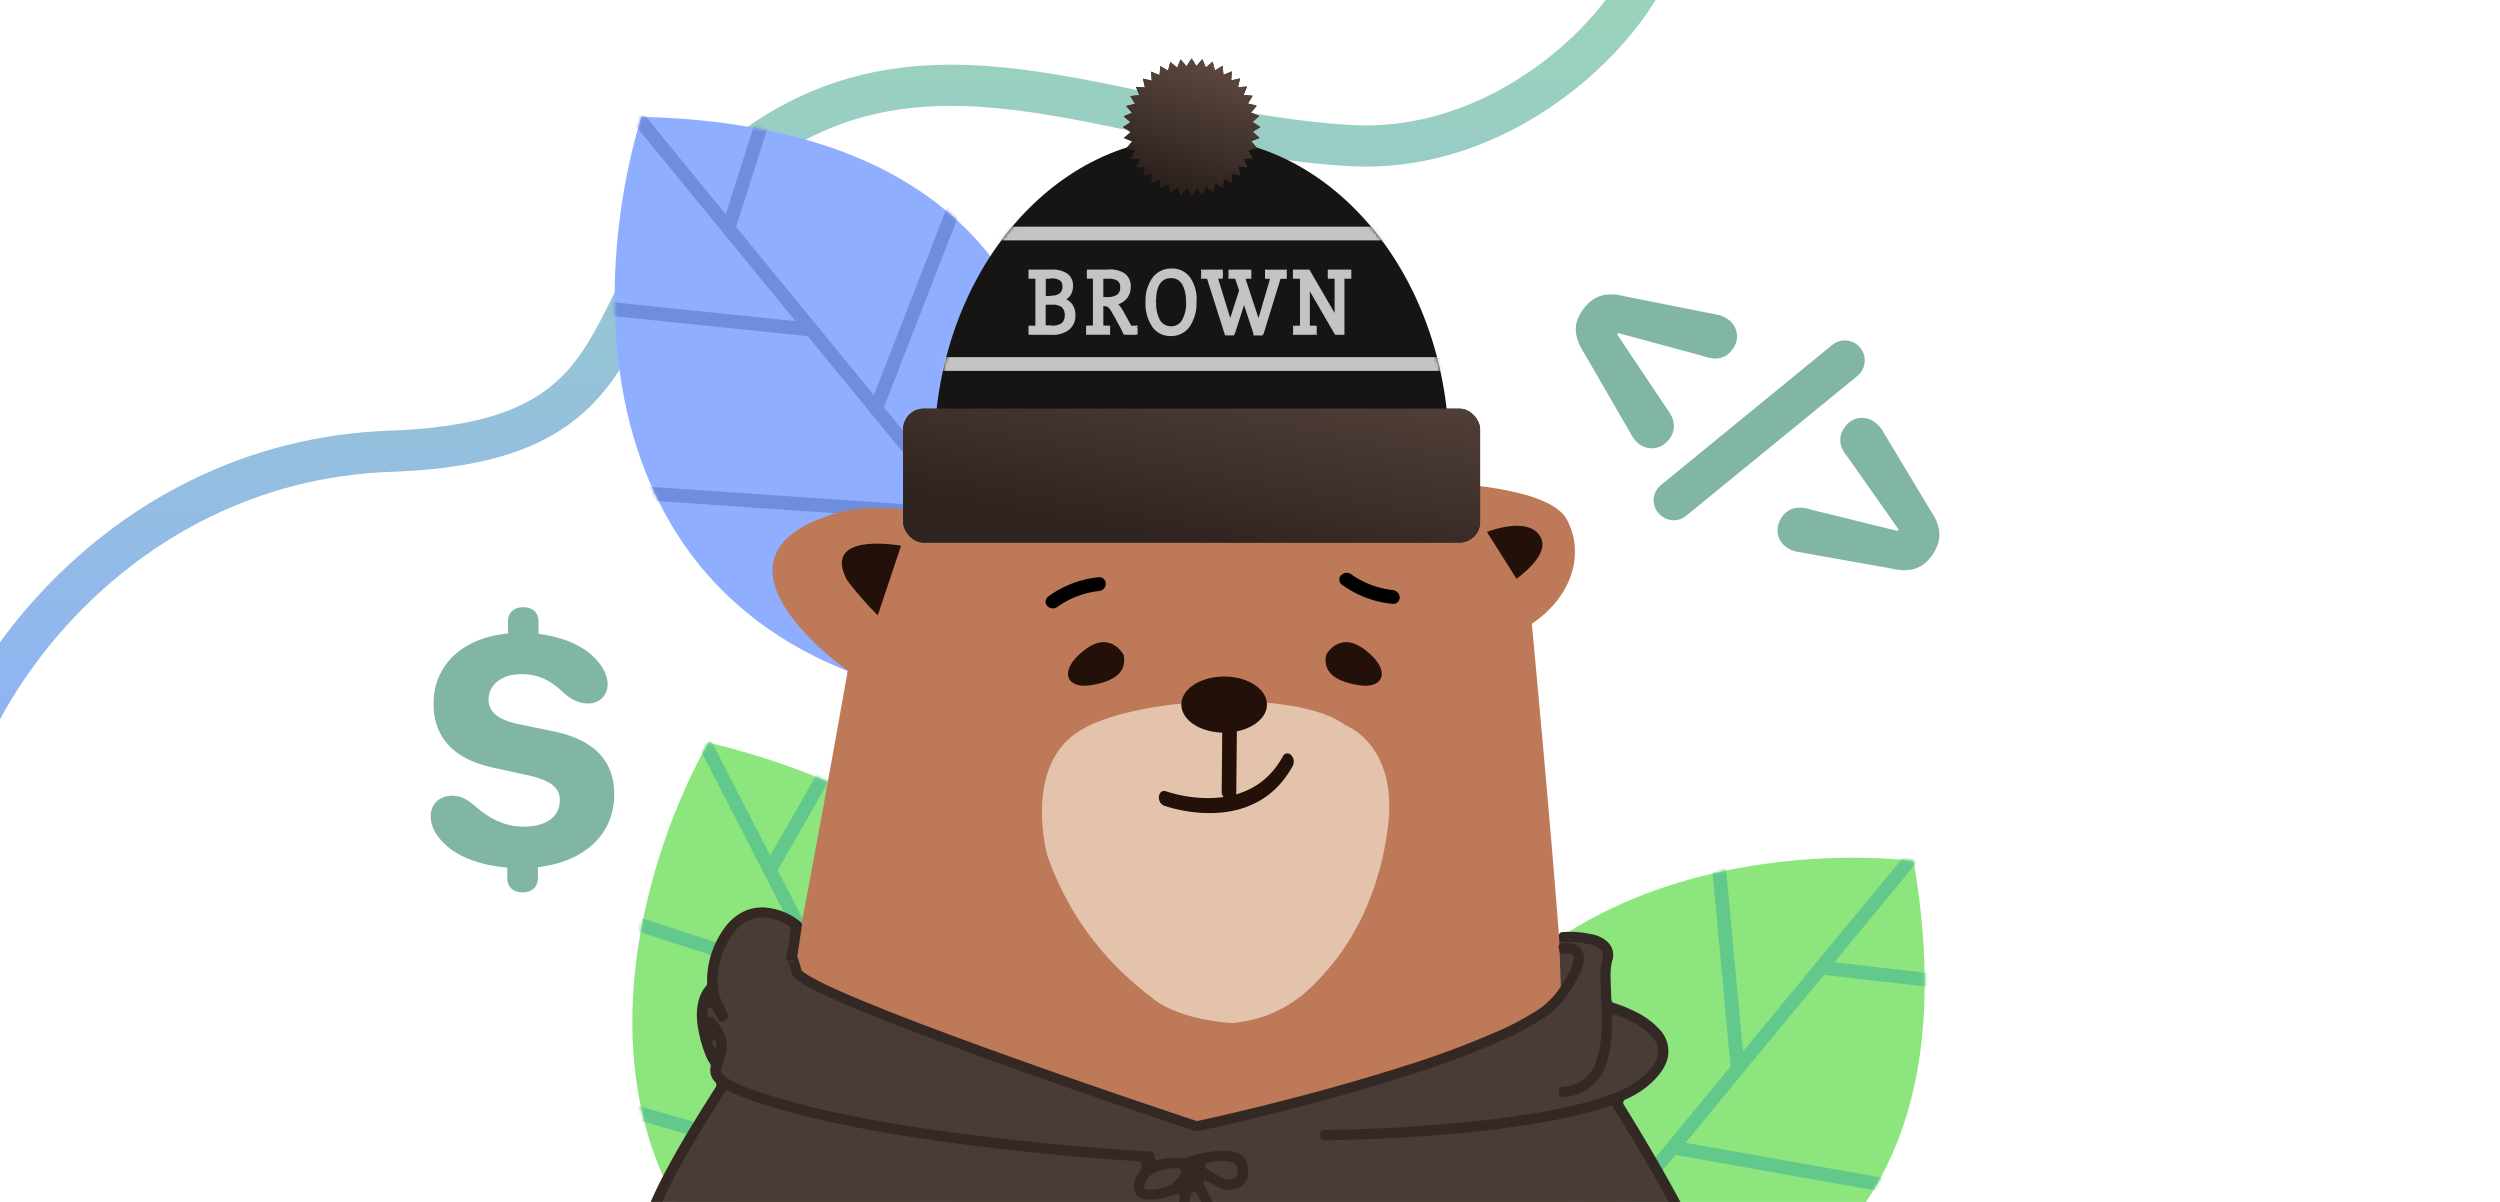 <svg id="Layer_1" data-name="Layer 1" xmlns="http://www.w3.org/2000/svg" xmlns:xlink="http://www.w3.org/1999/xlink" viewBox="0 0 728 350"><defs><style>.cls-1{fill:#ffda55;}.cls-2{fill:url(#linear-gradient);}.cls-3{fill:#161513;}.cls-12,.cls-14,.cls-4,.cls-8,.cls-9{fill:none;}.cls-5{clip-path:url(#clip-path);}.cls-6{fill:#8ce67d;}.cls-7{mask:url(#mask);}.cls-8{stroke:#62c88b;}.cls-12,.cls-8{stroke-width:4px;}.cls-9{stroke-width:12px;stroke:url(#linear-gradient-2);}.cls-10{fill:#8faeff;}.cls-11{mask:url(#mask-2);}.cls-12{stroke:#6f8ddd;}.cls-13{mask:url(#mask-3);}.cls-14{stroke:#c07f5f;stroke-width:7.6px;}.cls-15{fill:#be7958;}.cls-16{mask:url(#mask-4);}.cls-17,.cls-19{fill:#221009;}.cls-18{fill:#e3c3ac;}.cls-19,.cls-26,.cls-27{fill-rule:evenodd;}.cls-20{mask:url(#mask-5);}.cls-21{fill:#c4c4c4;}.cls-22{fill:#2b201c;}.cls-23{fill:url(#linear-gradient-3);}.cls-24{fill:url(#linear-gradient-4);}.cls-25{fill:#493b36;}.cls-26{fill:#342824;}.cls-28{fill:#81b6a2;}</style><linearGradient id="linear-gradient" x1="436.8" y1="201.07" x2="314.3" y2="-57.48" gradientTransform="matrix(1, 0, 0, -1, 0, 352)" gradientUnits="userSpaceOnUse"><stop offset="0" stop-color="#d7987b"/><stop offset="1" stop-color="#b97352"/></linearGradient><clipPath id="clip-path"><rect class="cls-4" width="728" height="350"/></clipPath><mask id="mask" x="176.24" y="214.06" width="136.61" height="209.16" maskUnits="userSpaceOnUse"><g id="mask1"><path class="cls-1" d="M277.24,407.37c33.23-50,65.56-158.16-71-191.15C178.93,265.06,154.81,371.68,277.24,407.37Z"/></g></mask><linearGradient id="linear-gradient-2" x1="228" y1="482" x2="228" y2="101" gradientTransform="matrix(1, 0, 0, -1, 0, 352)" gradientUnits="userSpaceOnUse"><stop offset="0" stop-color="#a1e796"/><stop offset="1" stop-color="#8eadff"/></linearGradient><mask id="mask-2" x="168.29" y="23.89" width="165.75" height="190.87" maskUnits="userSpaceOnUse"><g id="mask0"><path class="cls-1" d="M296.29,206c22-55.83,30.9-168.4-109.5-172C170.29,87.5,169.09,196.8,296.29,206Z"/></g></mask><mask id="mask-3" x="407.87" y="243.18" width="166.42" height="186.49" maskUnits="userSpaceOnUse"><g id="mask1-2" data-name="mask1"><path class="cls-1" d="M409.75,391.43c59,10.75,171.2-2.35,147.49-140.78C501.56,244.84,394.1,264.86,409.75,391.43Z"/></g></mask><mask id="mask-4" x="33" y="-26" width="624.13" height="600.69" maskUnits="userSpaceOnUse"><g id="mask2"><path class="cls-2" d="M193,421.24s29.51-96.57,37.15-135.36,16.71-90.58,16.71-90.58-47.7-33.43-2.33-46.17c0,0,10-2.81,23.28,0,0,0,54-61.72,151.43-8.49,0,0,31.81.74,37.06,10.69s1.53,22.37-10.23,30.32c0,0,9.12,96.85,9.12,111.81S491.7,405.91,513,421.24,193,421.24,193,421.24Z"/></g></mask><mask id="mask-5" x="259" y="40" width="200" height="114.58" maskUnits="userSpaceOnUse"><g id="mask3"><path class="cls-3" d="M422,132c0,50.81-29.08,0-70.5,0S272,182.81,272,132s33.58-92,75-92S422,81.19,422,132Z"/></g></mask><linearGradient id="linear-gradient-3" x1="355.47" y1="258.66" x2="343.47" y2="194.66" gradientTransform="matrix(1, 0, 0, -1, 0, 352)" gradientUnits="userSpaceOnUse"><stop offset="0" stop-color="#58453e"/><stop offset="1" stop-color="#302420"/></linearGradient><linearGradient id="linear-gradient-4" x1="355.78" y1="340.17" x2="340.78" y2="297.17" gradientTransform="matrix(1, 0, 0, -1, 0, 352)" gradientUnits="userSpaceOnUse"><stop offset="0" stop-color="#654f47"/><stop offset="1" stop-color="#2b201c"/></linearGradient></defs><g class="cls-5"><path class="cls-6" d="M277.24,407.37c33.23-50,65.56-158.16-71-191.15C178.93,265.06,154.81,371.68,277.24,407.37Z"/><g class="cls-7"><path class="cls-8" d="M205,216l19.2,37.36m86.84,169-37.52-73m-49.32-96,21.9-38.25m-21.9,38.25,17.42,33.92m0,0-64.79-21.08m64.79,21.08,13.59,26.44m0,0,43.08-65.42m-43.08,65.42,18.31,35.63m0,0L182,323"/></g><path class="cls-9" d="M392.71,42.37c52.16,3.18,91.58-45,90.26-62.94l-29,5.67L22.46-130-26.3,29.9c-3.59,75.6,7.71,249.37,8.61,217.16,1.14-40.25,49.33-112.83,131.55-115.67s53.75-51.6,106.48-89S327.51,38.4,392.71,42.37Z"/><path class="cls-10" d="M296.29,206c22-55.83,30.9-168.4-109.5-172C170.29,87.5,169.09,196.8,296.29,206Z"/><g class="cls-11"><path class="cls-12" d="M185.5,34l26.62,32.5m120.38,147-52-63.5M212.12,66.5l13.38-42m-13.38,42L236.27,96m0,0L168.5,89m67.77,7,18.84,23m0,0L283.5,46m-28.39,73,25.39,31m0,0-95-6.5"/></g><path class="cls-6" d="M409.75,391.43c59,10.75,171.2-2.35,147.49-140.78C501.56,244.84,394.1,264.86,409.75,391.43Z"/><g class="cls-13"><path class="cls-8" d="M557,249.38l-26.72,32.41M409.42,428.4l52.2-63.33m68.65-83.28,43.8,5m-43.8-5L506,311.21m0,0-6.28-67.84M506,311.21l-18.91,22.94m0,0,77.12,13.69m-77.12-13.69-25.49,30.92m0,0-12.05-94.45"/></g><rect class="cls-4" x="265.79" y="256.58" width="482" height="428" transform="translate(-70.22 89.34) rotate(-9.42)"/><circle class="cls-14" cx="346.5" cy="191.5" r="10.5"/><path class="cls-15" d="M193,421.24s29.51-96.57,37.15-135.36,16.71-90.58,16.71-90.58-47.7-33.43-2.33-46.17c0,0,10-2.81,23.28,0,0,0,54-61.72,151.43-8.49,0,0,31.81.74,37.06,10.69s1.53,22.37-10.23,30.32c0,0,9.12,96.85,9.12,111.81S491.7,405.91,513,421.24,193,421.24,193,421.24Z"/><g class="cls-16"><rect class="cls-4" x="131.07" y="33.35" width="428" height="482" transform="translate(-56.44 456.36) rotate(-62.87)"/></g><path class="cls-17" d="M327.22,190.74s-3.75-7.33-11.41-1.47-5.52,11.41,1.8,10.27S328.13,195.47,327.22,190.74Z"/><path class="cls-17" d="M386.15,190.74s3.75-7.33,11.41-1.47,5.52,11.41-1.8,10.27S385.24,195.47,386.15,190.74Z"/><path class="cls-17" d="M262.39,158.91s-23.34-4.26-15.7,10.06a99.55,99.55,0,0,0,8.92,10.21Z"/><path class="cls-17" d="M433,154.9l8.59,13.62s9.43-6.45,7.25-11.63S439,152.69,433,154.9Z"/><path class="cls-18" d="M358.82,297.91S344.13,297.26,336,291s-22.8-18.49-31-41.83c0,0-7-25,8.4-35.72s64.4-13,78.29-2.3c0,0,15.44,5.49,12.5,29.43s-13.77,37.51-17.78,42S374.81,296.4,358.82,297.91Z"/><path class="cls-17" d="M368.94,205.17c0,4.51-5.58,8.17-12.48,8.17-.7,0-1.41,0-2.11-.11-.53-.06-1-.14-1.54-.24-5.1-1-8.81-4.14-8.81-7.82,0-4.51,5.58-8.17,12.48-8.17S368.94,200.67,368.94,205.17Z"/><path class="cls-19" d="M375.94,219.87a2.69,2.69,0,0,1,.55,3.07c-5.82,10.77-15.36,13.6-23.21,13.82a42.33,42.33,0,0,1-10.11-1c-1.3-.28-2.36-.57-3.09-.8l-.86-.27-.23-.08-.07,0h0l.27-2.08-.27,2.08a2.6,2.6,0,0,1-1.43-2.72c.15-1.16,1-1.82,2-1.47l-.28,2.09.28-2.09h0l.05,0,.19.06.76.25c.67.2,1.65.47,2.87.74a39.4,39.4,0,0,0,9.44.92c7.35-.21,15.75-2.85,20.82-12.23A1.42,1.42,0,0,1,375.94,219.87Z"/><path class="cls-19" d="M358.08,209.27a2.08,2.08,0,0,1,2.11,1.88L360,231.08a1.85,1.85,0,0,1-2.13,1.65,2.09,2.09,0,0,1-2.11-1.88l.17-19.93A1.85,1.85,0,0,1,358.08,209.27Z"/><path class="cls-3" d="M422,132c0,50.81-27.58,4-69,4s-81,46.81-81-4,33.58-92,75-92S422,81.19,422,132Z"/><g class="cls-20"><rect class="cls-21" x="276" y="66" width="140" height="4"/><rect class="cls-21" x="259" y="104" width="200" height="4"/></g><rect class="cls-22" x="263" y="119" width="168" height="39" rx="6"/><rect class="cls-23" x="263" y="119" width="168" height="39" rx="6"/><path class="cls-22" d="M347,17l1.4,2.23,1.73-2,1,2.42,2-1.69.64,2.56,2.26-1.36.23,2.63,2.45-1-.19,2.63,2.57-.59-.59,2.57,2.63-.19-1,2.45,2.63.23-1.36,2.26,2.56.64-1.69,2,2.42,1-2,1.73L367,37l-2.23,1.4,2,1.73-2.42,1,1.69,2-2.56.64,1.36,2.26-2.63.23,1,2.45-2.63-.19.59,2.57-2.57-.59.19,2.63-2.45-1-.23,2.63-2.26-1.36L353.18,56l-2-1.69-1,2.42-1.73-2L347,57l-1.4-2.23-1.73,2-1-2.42-2,1.69-.64-2.56-2.26,1.36-.23-2.63-2.45,1,.19-2.63-2.57.59.59-2.57-2.63.19,1-2.45-2.63-.23,1.36-2.26L328,43.18l1.69-2-2.42-1,2-1.73L327,37l2.23-1.4-2-1.73,2.42-1-1.69-2,2.56-.64-1.36-2.26,2.63-.23-1-2.45,2.63.19-.59-2.57,2.57.59-.19-2.63,2.45,1,.23-2.63,2.26,1.36.64-2.56,2,1.69,1-2.42,1.73,2Z"/><path class="cls-24" d="M347,17l1.4,2.23,1.73-2,1,2.42,2-1.69.64,2.56,2.26-1.36.23,2.63,2.45-1-.19,2.63,2.57-.59-.59,2.57,2.63-.19-1,2.45,2.63.23-1.36,2.26,2.56.64-1.69,2,2.42,1-2,1.73L367,37l-2.23,1.4,2,1.73-2.42,1,1.69,2-2.56.64,1.36,2.26-2.63.23,1,2.45-2.63-.19.59,2.57-2.57-.59.19,2.63-2.45-1-.23,2.63-2.26-1.36L353.18,56l-2-1.69-1,2.42-1.73-2L347,57l-1.4-2.23-1.73,2-1-2.42-2,1.69-.64-2.56-2.26,1.36-.23-2.63-2.45,1,.19-2.63-2.57.59.59-2.57-2.63.19,1-2.45-2.63-.23,1.36-2.26L328,43.18l1.69-2-2.42-1,2-1.73L327,37l2.23-1.4-2-1.73,2.42-1-1.69-2,2.56-.64-1.36-2.26,2.63-.23-1-2.45,2.63.19-.59-2.57,2.57.59-.19-2.63,2.45,1,.23-2.63,2.26,1.36.64-2.56,2,1.69,1-2.42,1.73,2Z"/><path class="cls-25" d="M199,335l-8,18,301,1.5-22-34,10-6,4.5-6.5-1.5-5.5-6-6.5-9-2V279.5l-1.5-4.5L454,273l.5,13.75V288l-10,10.5-52.5,19-44,10-56-19-58-24-2-4.5V269.5l-7-4-9,2-5,6.5-2.5,7.5v11l-4-3V302l6.5,13.5Z"/><path class="cls-26" d="M222.31,264.24a18.41,18.41,0,0,1,10.63,4.09l.22.18a1,1,0,0,1,.37.93l-1.33,8.83a1.19,1.19,0,0,0,.06.53c.07.2.15.41.23.65.23.68.52,1.64.9,3a.39.39,0,0,0,.09.17h0a3.88,3.88,0,0,0,.59.52,21,21,0,0,0,2.56,1.61c2.26,1.26,5.49,2.79,9.48,4.53,8,3.47,18.88,7.72,30.95,12.2,23.86,8.86,52.2,18.58,71.27,24.92a.92.92,0,0,0,.52,0c15.39-3.35,38.75-9.14,59.6-15.82A263.06,263.06,0,0,0,436.84,300a80.71,80.71,0,0,0,10.09-5.36,23.13,23.13,0,0,0,5.87-5,38.11,38.11,0,0,0,4.81-7.93c.77-1.93.69-2.9.52-3.31s-.38-.55-1.08-.66a5.63,5.63,0,0,0-1.68,0,1.08,1.08,0,0,1-1.24-.76l-.26-1a.94.94,0,0,1,.71-1.19,8.86,8.86,0,0,1,2.95-.08,4.14,4.14,0,0,1,3.39,2.51c.59,1.48.35,3.36-.53,5.54a40.57,40.57,0,0,1-5.19,8.59,25.18,25.18,0,0,1-6.64,5.73,85.26,85.26,0,0,1-10.47,5.57,267.34,267.34,0,0,1-28.72,10.74c-21.28,6.81-45.1,12.7-60.55,16l-.14,0a1,1,0,0,1-.52,0l-.13-.05c-19.1-6.33-47.84-16.19-72-25.16-12.09-4.49-23-8.76-31.11-12.27-4-1.75-7.35-3.33-9.74-4.66a24.2,24.2,0,0,1-2.93-1.85,7.88,7.88,0,0,1-1-.89,3.07,3.07,0,0,1-.69-1.18c-.4-1.39-.7-2.36-.91-3l-.19-.53a.26.26,0,0,0-.23-.16h0a.24.24,0,0,1-.24-.21,5.46,5.46,0,0,1-.05-.8,3.09,3.09,0,0,1,.06-.41,1.52,1.52,0,0,1,.16-.39h0a1,1,0,0,0,.11-.3l1-6.84a1,1,0,0,0-.41-.95,15,15,0,0,0-7.64-2.57c-3.33-.08-7,1.35-9.94,6.5a23,23,0,0,0-3.25,13.62,19.34,19.34,0,0,0,.4,2.56.7.7,0,0,0,.06.19l2.49,5.47a1,1,0,0,1-.39,1.26l-1,.64a1,1,0,0,1-1.28-.25,17.2,17.2,0,0,1-1.59-3c-.39-.89-1.59-.88-1.67.1,0,.49,0,1,0,1.6a.42.42,0,0,0,.73.29h0a.45.45,0,0,1,.64,0c2.94,3,4.11,5.66,4.24,8.07a12,12,0,0,1-1.08,5.09c-.08.21-.16.41-.22.6a3.83,3.83,0,0,0-.37,2c.08.41.38,1,1.56,1.89,2.48,1.8,8,4,19.39,7.16,31.36,8.63,81.85,13.15,104.2,14.4a1,1,0,0,1,.93,1.05l0,.26a1.09,1.09,0,0,0,1.4,1.07l.57-.14a22.09,22.09,0,0,1,6.58-.39.91.91,0,0,0,.4,0l.58-.19a41.71,41.71,0,0,1,9.42-1.88,13.65,13.65,0,0,1,4.71.4,4.57,4.57,0,0,1,3.27,3c.83,2.76.55,4.94-.88,6.37a6.38,6.38,0,0,1-4.56,1.56,4.41,4.41,0,0,1-1.41-.27,12.5,12.5,0,0,1-1.45-.58c-1-.47-2.14-1.11-3.29-1.8h0a.65.65,0,0,0-.93.83l4.49,9.27a1,1,0,0,1-.46,1.33l-.9.44a1,1,0,0,1-1.34-.46l-3.64-7.53a1,1,0,0,0-1.89.27l-1.54,9.26a1,1,0,0,1-1.15.82l-1-.16a1,1,0,0,1-.83-1.15l1.38-8.31a.79.79,0,0,0-1.23-.71h0l-.05,0a.75.75,0,0,1-.2.1l-.05,0a21.1,21.1,0,0,1-7.61,1.51,4.63,4.63,0,0,1-3.52-1.52,4.45,4.45,0,0,1-.31-4.4,8.07,8.07,0,0,1,1.51-2.59c.69-.79.26-2.61-.79-2.67-23.87-1.51-71.13-6-101.21-14.28-8.8-2.43-14.4-4.37-17.86-6.14a1,1,0,0,0-1.22.32h0c-3.66,5.76-9,14.17-13.64,22.72a125.6,125.6,0,0,0-6.66,14A36.57,36.57,0,0,0,188,365a1.07,1.07,0,0,1-1,1h-1a1,1,0,0,1-1-1,38.94,38.94,0,0,1,2.89-11.26,130.39,130.39,0,0,1,6.82-14.32c4.69-8.65,10.09-17.15,13.75-22.9l0-.07a1.11,1.11,0,0,0-.16-1.32,4.93,4.93,0,0,1-1.36-4.51,1.24,1.24,0,0,0-.22-.95,8.91,8.91,0,0,1-.83-1.41,35.78,35.78,0,0,1-2.44-7.95c-1.42-6.74.27-11.09,2.15-13.15a1.1,1.1,0,0,0,.3-.79,26.28,26.28,0,0,1,3.72-14.11C213.15,266.21,217.82,264.14,222.31,264.24Zm-12.86,43.92Zm-.83-3.67c0,.63-.68.7-.88.1-.09-.26-.18-.55-.27-.85-.29-1,.71-1.4,1-.41a5.87,5.87,0,0,1,.18,1.16Zm143.09,34.13a.93.93,0,0,0-.33,1.72l1.52.94c1.1.66,2.15,1.24,3,1.65a8,8,0,0,0,1.1.45l.35.1.13,0h0a3.52,3.52,0,0,0,2.44-.69c.32-.32.79-1.14.12-3.38-.1-.34-.39-.7-1.27-1a11,11,0,0,0-3.65-.28A29.82,29.82,0,0,0,351.71,338.62ZM344,341.4a.85.85,0,0,0-.78-1.18,18.52,18.52,0,0,0-4.52.39c-2.54.58-4.49,1.79-5.24,3.9-.42,1.19-.17,1.5-.15,1.53s.39.32,1.32.38a17.88,17.88,0,0,0,6.1-1.22,1,1,0,0,0,.23-.12,10.78,10.78,0,0,0,2.19-2.23A8.86,8.86,0,0,0,344,341.4ZM231.21,279.93a.11.11,0,0,0-.07-.21h-1.56a0,0,0,0,0,0,.06h0a1.45,1.45,0,0,0,1.66.16Zm232.18-4.83a26.65,26.65,0,0,0-8.26-.68,1,1,0,0,1-1.08-.92l-.1-1a1,1,0,0,1,.91-1.07,29.63,29.63,0,0,1,9.37.79,8.71,8.71,0,0,1,4.35,2.54,5.27,5.27,0,0,1,.85,5.19,18.13,18.13,0,0,0-.41,5.15c0,1.44.09,3,.16,4.66,0,.45.05.91.06,1.38a1,1,0,0,0,.72.92,42.17,42.17,0,0,1,6.26,2.54,23,23,0,0,1,7.06,5.18,9.27,9.27,0,0,1,2.45,7.77c-.51,2.94-2.54,5.94-6.28,9a28.14,28.14,0,0,1-6.16,3.64,1,1,0,0,0-.45,1.46c4,6.45,9.28,15.27,13.78,23.39,2.56,4.6,4.88,9,6.56,12.62.84,1.8,1.53,3.43,2,4.81a15.85,15.85,0,0,1,.71,2.56.88.88,0,0,1-.91,1h-1a1.25,1.25,0,0,1-1.15-1c-.11-.41-.26-.93-.48-1.56-.44-1.25-1.09-2.79-1.91-4.55-1.64-3.52-3.91-7.85-6.46-12.43-4.66-8.39-10.17-17.56-14.2-24a1,1,0,0,0-1.18-.41c-10.63,3.69-25.81,6.11-40.94,7.64-15.61,1.58-31.31,2.23-42.17,2.33a1,1,0,0,1-1-1v-1a1,1,0,0,1,1-1c10.78-.1,26.38-.75,41.89-2.32,16-1.62,31.82-4.22,42.08-8.16a29.92,29.92,0,0,0,8.09-4.31c3.46-2.81,4.89-5.22,5.22-7.16a6.3,6.3,0,0,0-1.76-5.31,20.38,20.38,0,0,0-6.14-4.46,39.4,39.4,0,0,0-4.16-1.78,1,1,0,0,0-1.31.94c0,4.69-.29,9.62-1.82,13.7A13.47,13.47,0,0,1,455,319.45a1,1,0,0,1-1-.95l0-1a1,1,0,0,1,1-1.05,10.48,10.48,0,0,0,9.81-7.37c1.68-4.48,1.75-10.37,1.55-16,0-1-.09-2.07-.13-3.08-.08-1.71-.15-3.35-.17-4.82a21.07,21.07,0,0,1,.55-6.1,2.32,2.32,0,0,0-.29-2.38A5.88,5.88,0,0,0,463.39,275.1Z"/><path class="cls-21" d="M309.23,87.27a4.22,4.22,0,0,1,2.6,1.63,5.3,5.3,0,0,1-.8,6.7,7.4,7.4,0,0,1-5,1.4H300V95.33h2V80.67h-2V79h6.1a7.27,7.27,0,0,1,4.43,1.1A3.74,3.74,0,0,1,312,83.27a4.43,4.43,0,0,1-.67,2.43,3.77,3.77,0,0,1-2.07,1.5Zm-3.1,8.06a5.46,5.46,0,0,0,3.3-.8,3.27,3.27,0,0,0,1.1-2.8,3.08,3.08,0,0,0-1-2.56,4.94,4.94,0,0,0-3.2-.84H304v7Zm0-8.66c2.49,0,3.74-1,3.74-3.1a2.55,2.55,0,0,0-.94-2.24,5.21,5.21,0,0,0-3-.66h-2v6Zm14.63,8.66h2V97h-6V95.33h2V80.67H317V79h5.8a7.37,7.37,0,0,1,4.54,1.13,4.06,4.06,0,0,1,1.43,3.37c0,2.64-1.4,4.27-4.2,4.87v.06a4.68,4.68,0,0,1,1,.84,9.21,9.21,0,0,1,1.33,2l2.2,4h1.67V97h-3.2c-.27-.6-.52-1.13-.77-1.6s-.48-.9-.7-1.3l-1.23-2.3c-.45-.78-.8-1.37-1.07-1.77a4.36,4.36,0,0,0-.9-1,2.17,2.17,0,0,0-1.3-.36h-.83Zm1.6-8.33a5.49,5.49,0,0,0,3.2-.77,2.91,2.91,0,0,0,1.1-2.53,2.64,2.64,0,0,0-1-2.37,5.58,5.58,0,0,0-3.07-.66h-1.83V87Zm11.72,1a10.93,10.93,0,0,1,1.9-6.8,6.24,6.24,0,0,1,5.2-2.5,5.81,5.81,0,0,1,5,2.4,10.89,10.89,0,0,1,1.8,6.66A11.47,11.47,0,0,1,346,94.8a6.05,6.05,0,0,1-5.1,2.53,5.92,5.92,0,0,1-5-2.46A11.29,11.29,0,0,1,334.08,88Zm2.1-.1a10.6,10.6,0,0,0,1.27,5.7A4.08,4.08,0,0,0,341,95.5a4,4,0,0,0,3.53-1.93,10.42,10.42,0,0,0,1.3-5.74,9.85,9.85,0,0,0-1.23-5.46,3.93,3.93,0,0,0-3.54-1.87,4.17,4.17,0,0,0-3.63,1.8A9.82,9.82,0,0,0,336.18,87.87Zm30.43,6.46,4-13.66h-1.7V79h5.34v1.67h-1.74l-5.13,16.5h-1.93l-3.2-9.77h-.07l-3.13,9.77h-1.94l-5.23-16.5h-1.63V79h5.33v1.67H354l4.2,13.66h.07l3.1-9.63-1.34-4h-1.76V79h5.66v1.67H362l4.5,13.66Zm22.55-13.66h-2V79H393v1.67h-2V97h-1.93L381,83h-.07V95.33h2V97H377V95.33h2V80.67h-2V79h4l8.07,13.87h.07Z"/><path class="cls-21" d="M309.23,87.27h-.5v.39l.38.09ZM311,95.6l-.32-.38h0ZM300,97h-.5v.5h.5Zm0-1.67v-.5h-.5v.5Zm2,0v.5h.5v-.5Zm0-14.66h.5v-.5H302Zm-2,0h-.5v.5h.5ZM300,79v-.5h-.5V79Zm10.53,1.1-.3.4h0Zm.77,5.6-.42-.27h0Zm-2.07,1.5-.16-.47-.34.11v.36Zm.2,7.33.3.4h0Zm.07-5.36-.32.38h0Zm-5.5-.84v-.5h-.5v.5Zm0,7h-.5v.5h.5Zm4.93-14-.29.41h0ZM304,80.67v-.5h-.5v.5Zm0,6h-.5v.5h.5Zm5.11,1.08a3.76,3.76,0,0,1,2.31,1.44l.82-.58a4.73,4.73,0,0,0-2.89-1.83Zm2.31,1.44a4.31,4.31,0,0,1,.75,2.54h1a5.39,5.39,0,0,0-.93-3.12Zm.75,2.54a4.32,4.32,0,0,1-1.46,3.49l.65.76a5.31,5.31,0,0,0,1.81-4.25Zm-1.47,3.49c-.93.82-2.44,1.28-4.63,1.28v1A7.91,7.91,0,0,0,311.36,96Zm-4.63,1.28H300v1h6.07Zm-5.57.5V95.33h-1V97Zm-.5-1.17h2v-1h-2Zm2.5-.5V80.67h-1V95.33ZM302,80.17h-2v1h2Zm-1.5.5V79h-1v1.67ZM300,79.5h6.1v-1H300Zm6.1,0a6.76,6.76,0,0,1,4.13,1l.61-.8a7.79,7.79,0,0,0-4.74-1.2Zm4.13,1a3.26,3.26,0,0,1,1.24,2.77h1a4.29,4.29,0,0,0-1.63-3.57Zm1.24,2.77a3.86,3.86,0,0,1-.59,2.16l.84.54a4.92,4.92,0,0,0,.75-2.7Zm-.59,2.16a3.35,3.35,0,0,1-1.81,1.3l.33.94a4.3,4.3,0,0,0,2.32-1.7Zm-2.15,1.77v.07h1V87.2Zm-2.6,8.63a6,6,0,0,0,3.6-.9l-.6-.8a5,5,0,0,1-3,.7Zm3.6-.9a3.76,3.76,0,0,0,1.3-3.2h-1a2.79,2.79,0,0,1-.9,2.4Zm1.3-3.2a3.6,3.6,0,0,0-1.22-3l-.62.78a2.61,2.61,0,0,1,.84,2.17Zm-1.21-3a5.49,5.49,0,0,0-3.52-1v1a4.53,4.53,0,0,1,2.88.72Zm-3.52-1H304v1h2.3Zm-2.8.5v7h1v-7Zm.5,7.5h2.13v-1H304Zm2.13-8.66a4.81,4.81,0,0,0,3.12-.89,3.35,3.35,0,0,0,1.12-2.71h-1a2.35,2.35,0,0,1-.76,1.94,3.82,3.82,0,0,1-2.48.66Zm4.24-3.6a3,3,0,0,0-1.15-2.64l-.58.81a2.06,2.06,0,0,1,.73,1.83Zm-1.15-2.64a5.59,5.59,0,0,0-3.25-.76v1a4.73,4.73,0,0,1,2.67.57ZM306,80.17h-2v1h2Zm-2.47.5v6h1v-6Zm.5,6.5h2.13v-1H304Zm16.76,8.16h-.5v.5h.5Zm2,0h.5v-.5h-.5Zm0,1.67v.5h.5V97Zm-6,0h-.5v.5h.5Zm0-1.67v-.5h-.5v.5Zm2,0v.5h.5v-.5Zm0-14.66h.5v-.5h-.5Zm-1.77,0h-.5v.5h.5ZM317,79v-.5h-.5V79Zm10.34,1.13.31-.39h0Zm-2.77,8.24-.11-.49-.39.08v.41Zm0,.06h-.5v.29l.25.15Zm1,.84-.37.34h0Zm1.33,2-.44.24h0Zm2.2,4-.44.24.14.26h.3Zm1.67,0h.5v-.5h-.5Zm0,1.67v.5h.5V97Zm-3.2,0-.46.2.13.3h.33Zm-.77-1.6.44-.23h0Zm-.7-1.3-.44.24h0Zm-1.23-2.3.44-.24h0ZM323.79,90l.42-.27h0Zm-.9-1,.31-.39h0Zm-2.13-.36v-.5h-.5v.5Zm4.8-2.44.29.41h0Zm.1-4.9-.29.42h0Zm-4.9-.66v-.5h-.5v.5Zm0,6.33h-.5v.5h.5Zm0,8.83h2v-1h-2Zm1.5-.5V97h1V95.33Zm.5,1.17h-6v1h6Zm-5.5.5V95.33h-1V97Zm-.5-1.17h2v-1h-2Zm2.5-.5V80.67h-1V95.33Zm-.5-15.16H317v1h1.77Zm-1.27.5V79h-1v1.67ZM317,79.5h5.8v-1H317Zm5.8,0a6.75,6.75,0,0,1,4.22,1l.63-.79a7.8,7.8,0,0,0-4.85-1.24Zm4.22,1a3.53,3.53,0,0,1,1.25,3h1a4.54,4.54,0,0,0-1.62-3.76Zm1.25,3a4.25,4.25,0,0,1-.93,2.87,5.07,5.07,0,0,1-2.88,1.51l.21,1A6.13,6.13,0,0,0,328.09,87a5.28,5.28,0,0,0,1.17-3.53Zm-4.2,4.87v.06h1v-.06Zm.25.5a3.73,3.73,0,0,1,.88.74l.73-.69a5,5,0,0,0-1.11-.92Zm.89.75a8.79,8.79,0,0,1,1.25,1.92l.88-.48a9.87,9.87,0,0,0-1.42-2.15Zm1.25,1.92,2.2,4,.88-.48-2.2-4Zm2.64,4.29h1.67v-1h-1.67Zm1.17-.5V97h1V95.33Zm.5,1.17h-3.2v1h3.2Zm-2.74.3c-.28-.61-.54-1.15-.79-1.63l-.88.46c.24.46.49,1,.75,1.57Zm-.79-1.63c-.24-.47-.48-.91-.7-1.31l-.88.48c.22.4.46.83.7,1.29Zm-.7-1.31-1.23-2.3-.88.48,1.23,2.3Zm-1.24-2.31c-.44-.78-.81-1.38-1.08-1.79l-.83.55c.25.39.6,1,1,1.74Zm-1.08-1.79a5,5,0,0,0-1-1.12l-.62.78a4.11,4.11,0,0,1,.8.89Zm-1-1.13a2.67,2.67,0,0,0-1.6-.46v1a1.65,1.65,0,0,1,1,.27Zm-1.6-.46h-.83v1h.83Zm-1.33.5v6.66h1V88.67Zm2.1-1.17a5.94,5.94,0,0,0,3.49-.86l-.58-.81a5.06,5.06,0,0,1-2.91.67Zm3.49-.86a3.42,3.42,0,0,0,1.31-2.94h-1a2.43,2.43,0,0,1-.9,2.13Zm1.31-2.94a3.11,3.11,0,0,0-1.23-2.78l-.55.83a2.14,2.14,0,0,1,.78,2Zm-1.22-2.78a6,6,0,0,0-3.35-.75v1a5.09,5.09,0,0,1,2.78.57Zm-3.35-.75h-1.83v1h1.83Zm-2.33.5V87h1V80.67Zm.5,6.83h1.6v-1h-1.6ZM336,81.17l-.39-.31h0Zm10.17-.1-.4.29h0ZM346,94.8l-.4-.3h0ZM336,94.87l-.4.3h0Zm1.5-1.3-.42.27h0Zm7.1,0-.42-.28h0Zm.07-11.2-.42.27h0Zm-7.17-.07.41.29h0ZM334.58,88a10.41,10.41,0,0,1,1.8-6.5l-.79-.61a11.37,11.37,0,0,0-2,7.11Zm1.8-6.5a5.72,5.72,0,0,1,4.8-2.3v-1a6.73,6.73,0,0,0-5.59,2.69Zm4.8-2.3a5.32,5.32,0,0,1,4.57,2.19l.8-.59a6.3,6.3,0,0,0-5.37-2.6Zm4.57,2.2a10.41,10.41,0,0,1,1.7,6.36h1a11.34,11.34,0,0,0-1.9-7Zm1.7,6.36a10.94,10.94,0,0,1-1.83,6.77l.79.6a11.88,11.88,0,0,0,2-7.37Zm-1.83,6.77a5.56,5.56,0,0,1-4.7,2.33v1a6.56,6.56,0,0,0,5.5-2.73Zm-4.7,2.33a5.43,5.43,0,0,1-4.57-2.27l-.8.61a6.41,6.41,0,0,0,5.37,2.66Zm-4.57-2.26a10.8,10.8,0,0,1-1.77-6.6h-1a11.84,11.84,0,0,0,2,7.2Zm-.67-6.7a11,11,0,0,0,1.35,6l.84-.54a10.12,10.12,0,0,1-1.19-5.43Zm1.35,6A4.59,4.59,0,0,0,341,96V95a3.61,3.61,0,0,1-3.16-1.71ZM341,96a4.5,4.5,0,0,0,4-2.16l-.84-.55A3.5,3.5,0,0,1,341,95Zm4-2.16a10.94,10.94,0,0,0,1.38-6h-1a9.93,9.93,0,0,1-1.22,5.46Zm1.38-6A10.34,10.34,0,0,0,345,82.09l-.83.56a9.36,9.36,0,0,1,1.15,5.18ZM345,82.1a4.43,4.43,0,0,0-4-2.1v1a3.44,3.44,0,0,1,3.12,1.64Zm-4-2.1a4.69,4.69,0,0,0-4,2l.82.58A3.66,3.66,0,0,1,341.08,81Zm-4,2a10.28,10.28,0,0,0-1.36,5.86h1c0-2.48.42-4.21,1.18-5.28Zm29.57,12.32v.5H367l.11-.36Zm4-13.66.48.14.19-.64h-.67Zm-1.7,0h-.5v.5h.5Zm0-1.67v-.5h-.5V79Zm5.34,0h.5v-.5h-.5Zm0,1.67v.5h.5v-.5Zm-1.74,0v-.5h-.37l-.1.35Zm-5.13,16.5v.5h.37l.11-.35Zm-1.93,0-.48.15.11.35h.37Zm-3.2-9.77.47-.16-.11-.34h-.36Zm-.07,0v-.5h-.37l-.11.35Zm-3.13,9.77v.5h.36l.11-.35Zm-1.94,0-.47.15.11.35h.36Zm-5.23-16.5.48-.15-.12-.35h-.36Zm-1.63,0h-.5v.5h.5Zm0-1.67v-.5h-.5V79Zm5.33,0h.5v-.5h-.5Zm0,1.67v.5h.5v-.5Zm-1.6,0v-.5h-.68l.2.64Zm4.2,13.66-.48.15.11.35h.37Zm.07,0v.5h.36l.11-.34Zm3.1-9.63.47.15,0-.15,0-.16Zm-1.34-4,.48-.16-.12-.34H360Zm-1.76,0h-.5v.5h.5Zm0-1.67v-.5h-.5V79Zm5.66,0h.5v-.5h-.5Zm0,1.67v.5h.5v-.5Zm-1.9,0v-.5h-.69l.22.65Zm4.5,13.66-.47.16.11.34h.36Zm.55.14,4-13.66-1-.28-4,13.66Zm3.55-14.3h-1.7v1h1.7Zm-1.2.5V79h-1v1.67Zm-.5-1.17h5.34v-1h-5.34Zm4.84-.5v1.67h1V79Zm.5,1.17h-1.74v1h1.74Zm-2.21.35L366.93,97l1,.3L373,80.82Zm-4.66,16.15h-1.93v1h1.93ZM366,97l-3.2-9.77-.95.32,3.2,9.76ZM362.28,86.9h-.07v1h.07Zm-.55.35L358.6,97l.95.31,3.13-9.77Zm-2.65,9.42h-1.94v1h1.94Zm-1.46.35-5.23-16.5-1,.3,5.24,16.5Zm-5.71-16.85h-1.63v1h1.63Zm-1.13.5V79h-1v1.67Zm-.5-1.17h5.33v-1h-5.33Zm4.83-.5v1.67h1V79Zm.5,1.17H354v1h1.6Zm-2.08.64,4.2,13.67,1-.29-4.2-13.67Zm4.68,14h.07v-1h-.07Zm.54-.34,3.1-9.64-1-.3-3.1,9.63Zm3.1-9.95-1.33-4-.95.31,1.33,4ZM360,80.17h-1.76v1H360Zm-1.26.5V79h-1v1.67Zm-.5-1.17h5.66v-1h-5.66Zm5.16-.5v1.67h1V79Zm.5,1.17H362v1h1.9Zm-2.37.65,4.5,13.67.95-.31-4.5-13.67Zm5,14h.07v-1h-.07Zm22.62-14.16h.5v-.5h-.5Zm-2,0h-.5v.5h.5Zm0-1.67v-.5h-.5V79ZM393,79h.5v-.5H393Zm0,1.67v.5h.5v-.5Zm-2,0v-.5h-.5v.5ZM391,97v.5h.5V97Zm-1.93,0-.43.25.14.25h.29ZM381,83l.43-.25-.14-.25H381Zm-.07,0v-.5h-.5V83Zm0,12.36h-.5v.5h.5Zm2,0h.5v-.5h-.5Zm0,1.67v.5h.5V97ZM377,97h-.5v.5h.5Zm0-1.67v-.5h-.5v.5Zm2,0v.5h.5v-.5Zm0-14.66h.5v-.5H379Zm-2,0h-.5v.5h.5ZM377,79v-.5h-.5V79Zm4,0,.44-.25-.15-.25H381Zm8.07,13.87-.43.25.14.25h.29Zm.07,0v.5h.5v-.5Zm0-12.7h-2v1h2Zm-1.5.5V79h-1v1.67Zm-.5-1.17H393v-1h-5.86Zm5.36-.5v1.67h1V79Zm.5,1.17h-2v1h2Zm-2.5.5V97h1V80.67ZM391,96.5h-1.93v1H391Zm-1.5.25-8.13-14-.86.5,8.13,14ZM381,82.47h-.07v1H381Zm-.57.5V95.33h1V83Zm.5,12.86h2v-1h-2Zm1.5-.5V97h1V95.33Zm.5,1.17H377v1h5.87Zm-5.37.5V95.33h-1V97Zm-.5-1.17h2v-1h-2Zm2.5-.5V80.67h-1V95.33ZM379,80.17h-2v1h2Zm-1.5.5V79h-1v1.67ZM377,79.5h4v-1h-4Zm3.57-.25,8.07,13.87.86-.5-8.06-13.87Zm8.5,14.12h.07v-1h-.07Zm.57-.5V80.67h-1v12.2Z"/><rect class="cls-4" x="338" y="122" width="18" height="31"/><path class="cls-27" d="M322,170a2.17,2.17,0,0,1-2,2.1,26,26,0,0,0-12.08,4.62,2.23,2.23,0,0,1-2.92-.22h0a1.84,1.84,0,0,1,.18-2.74A29.81,29.81,0,0,1,320,168.08a1.89,1.89,0,0,1,2,1.92Z"/><path class="cls-27" d="M390.6,167.48a2.15,2.15,0,0,1,2.88-.24,25.89,25.89,0,0,0,12.1,4.58,2.24,2.24,0,0,1,2,2.1h0a1.84,1.84,0,0,1-2,1.93,29.86,29.86,0,0,1-14.85-5.61,1.87,1.87,0,0,1-.21-2.76Z"/><path class="cls-28" d="M147.72,255.66v-3c-7.43-.64-14-2.93-18-6.69-2.74-2.49-4.3-5.32-4.3-8.25,0-3.81,2.79-6,6.25-6,2.15,0,3.91.68,6.69,3,4.35,3.95,9.13,6,14.06,6,6.89,0,10.6-3.07,10.6-7.76,0-3.66-2.78-5.81-9.81-7.32l-9.18-2c-11.82-2.44-17.78-8.79-17.78-18.75,0-11.28,8.5-19.19,21.68-20.41v-3.41c0-3.18,2.25-4.25,4.45-4.25s4.44,1.12,4.44,4.25v3.51c6.49.83,12.3,3.08,15.92,6.59,2.73,2.59,4.2,5.47,4.2,8.21a5.43,5.43,0,0,1-5.62,5.46c-2.64,0-4.64-.92-7.08-3-4.15-4-7.67-5.52-12.55-5.52-5.76,0-9.42,3.27-9.42,7.37,0,3.67,2.83,6,9,7.23l9.23,1.9c12.3,2.4,18.36,8.5,18.36,18.51,0,11.57-8.55,19.58-22.22,21.19v3.08c0,3.12-2.24,4.25-4.44,4.25S147.72,258.78,147.72,255.66Z"/><path class="cls-28" d="M500.2,91.66A7.83,7.83,0,0,1,503,92.87a6,6,0,0,1,1.5,8.85c-1.85,2.66-4.77,3.35-8.38,2L471.26,97l-.31.44,14.36,21.45c2.45,3.09,2.78,6.1,1,8.69-2.19,3.12-5.87,3.89-8.86,1.8a7.34,7.34,0,0,1-2.1-2.28l-13.88-24c-3.42-5.18-3.29-9-.62-12.8,2.81-4,6.6-5.51,12.35-4Z"/><path class="cls-28" d="M484,150.36a5.65,5.65,0,0,1-1.36-8,5.85,5.85,0,0,1,1.42-1.44l49.43-40.43a5.81,5.81,0,0,1,8.47,7.81,10.21,10.21,0,0,1-1.41,1.44l-49.47,40.4A5.66,5.66,0,0,1,484,150.36Z"/><path class="cls-28" d="M562.64,161.67c-2.66,3.81-6.16,5.26-12.2,3.82l-27.26-4.85a7.46,7.46,0,0,1-2.89-1.22c-3-2.07-3.53-5.81-1.34-8.94,1.81-2.58,4.78-3.28,8.49-2.06l25.1,6.18.32-.44-14.77-21c-2.55-2.95-2.89-5.93-1-8.58a6,6,0,0,1,8.87-1.59A7.59,7.59,0,0,1,548,125.1l14.21,23.63C565.6,153.61,565.45,157.66,562.64,161.67Z"/></g></svg>